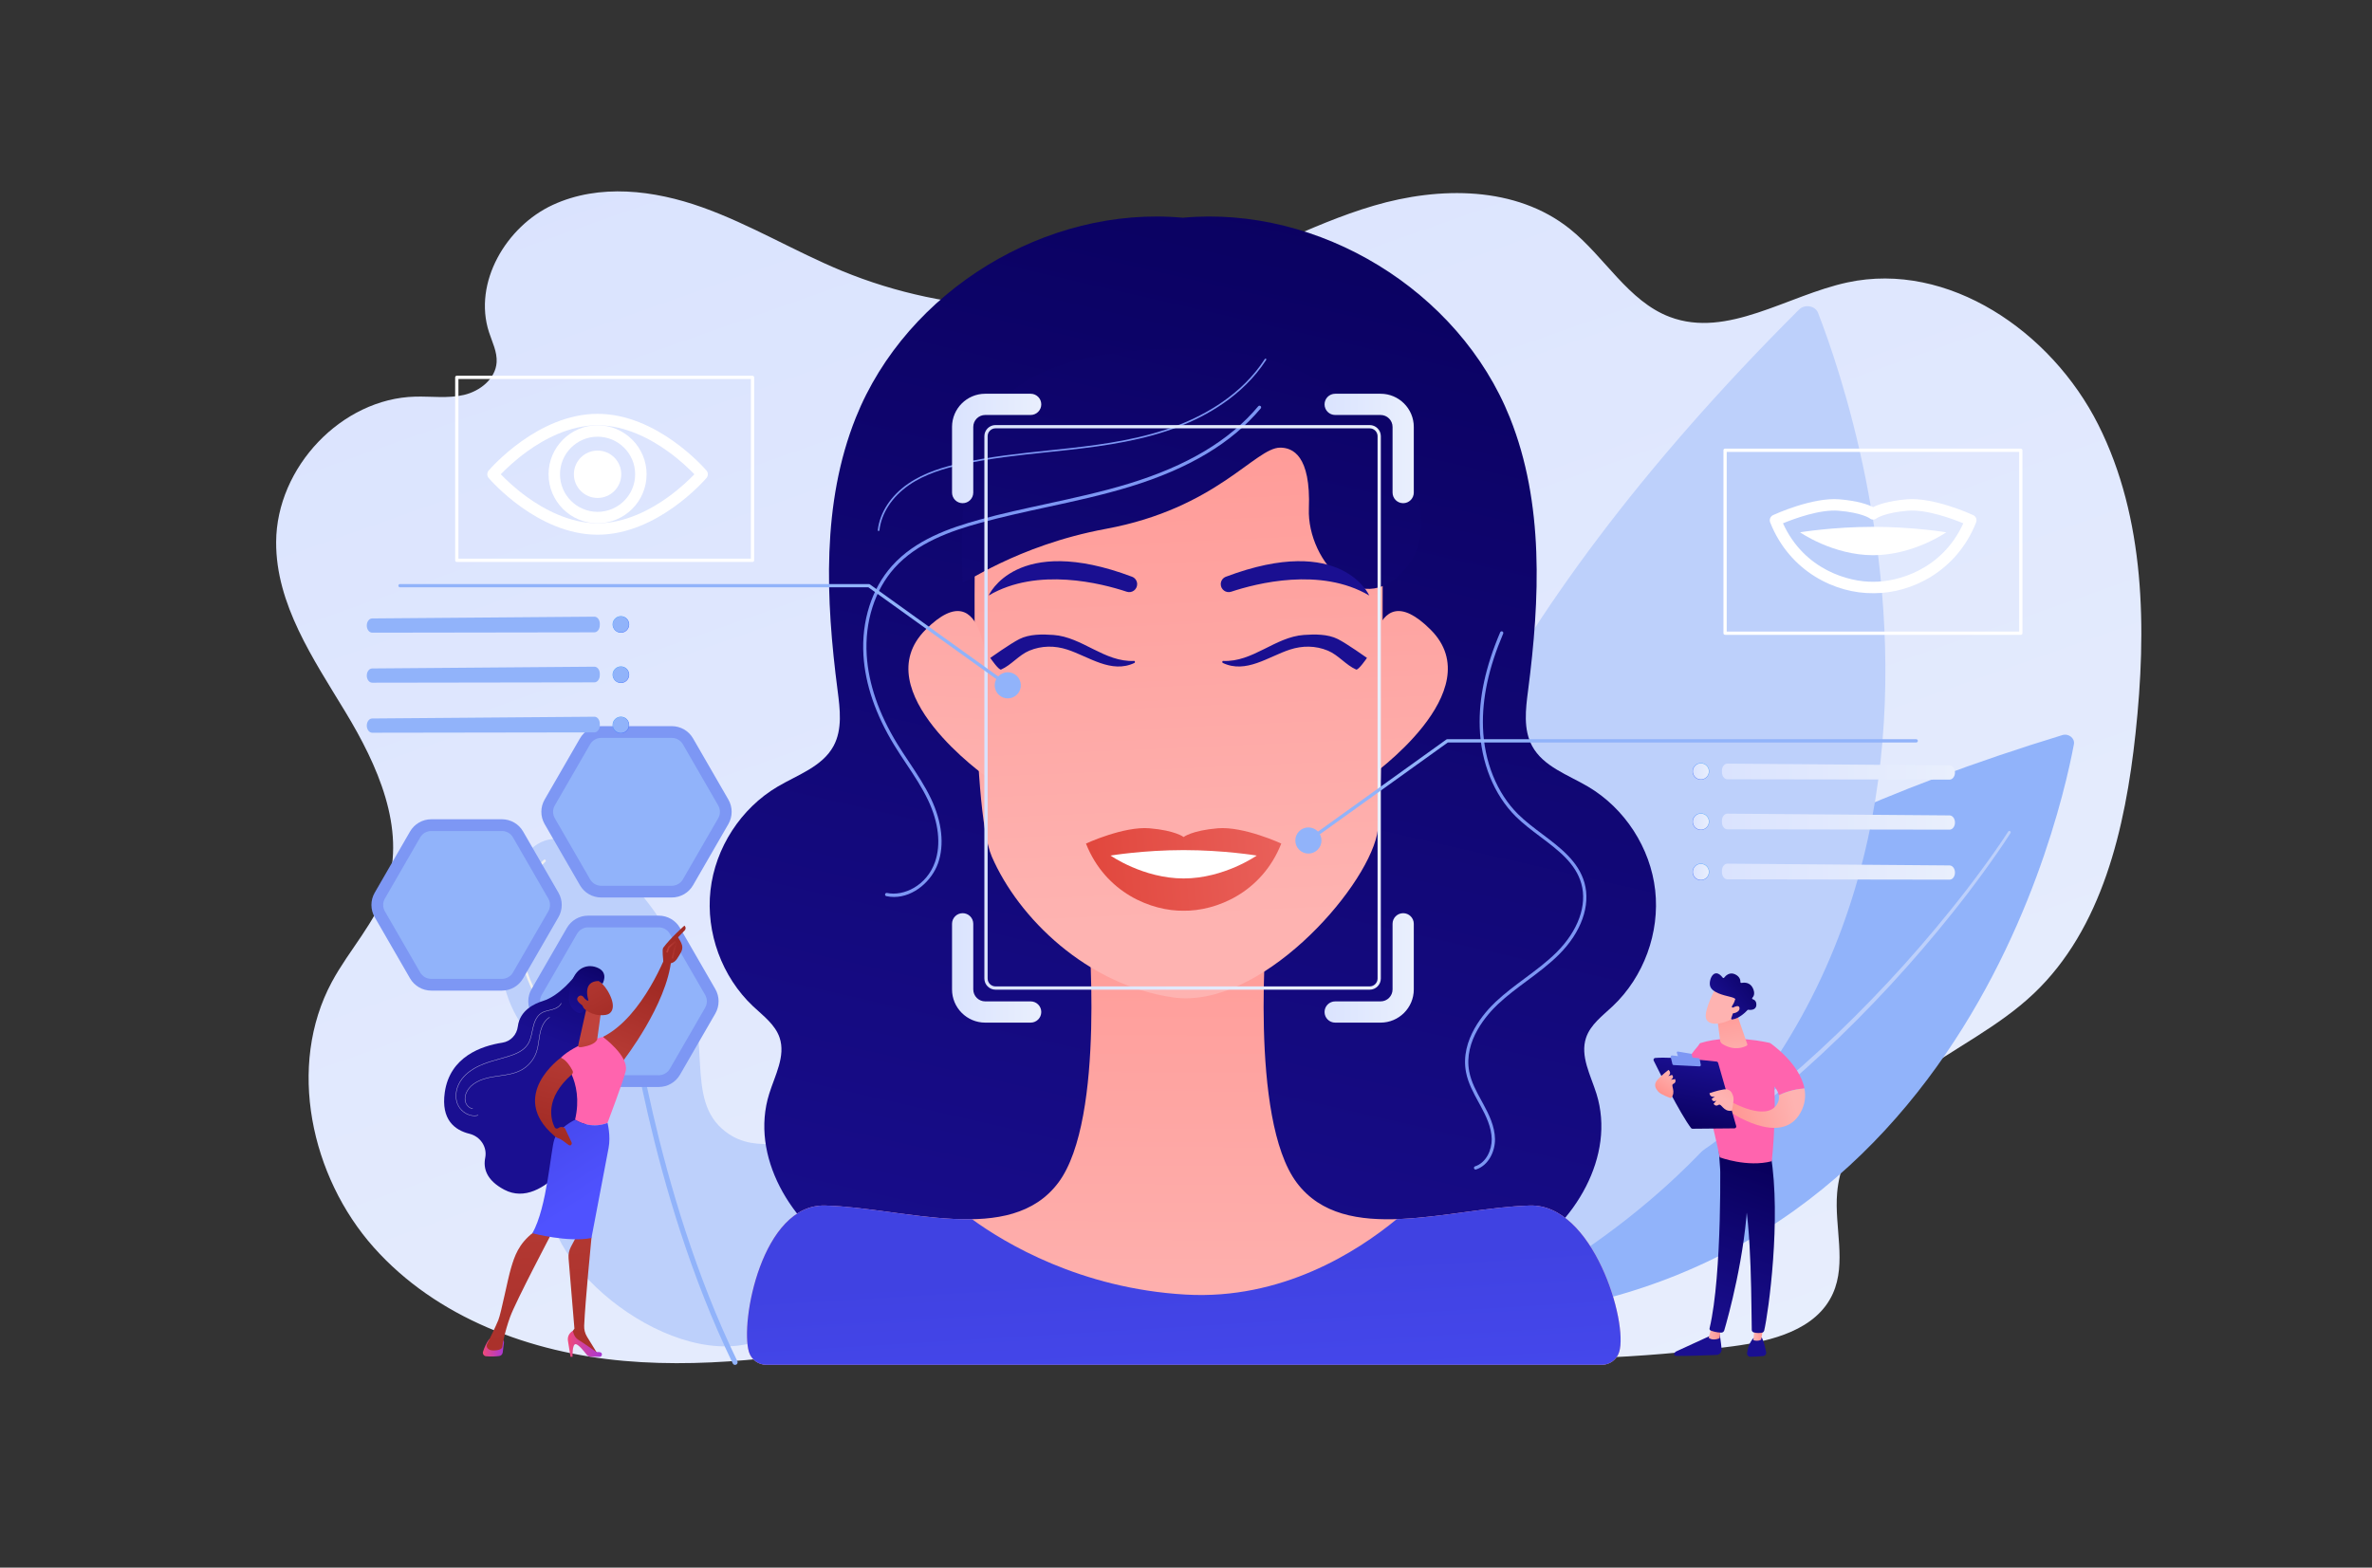 <svg width="475" height="314" viewBox="0 0 475 314" fill="none" xmlns="http://www.w3.org/2000/svg">
<rect x="0" y="0" width="475" height="314" fill="#333333" stroke="none"/>
<path d="M420.191 85.076C410.773 66.337 390.092 52.244 369.965 56.568C357.912 59.157 345.935 67.842 334.379 63.481C326.049 60.339 321.349 51.426 314.346 45.834C303.57 37.228 288.274 37.328 275.142 41.184C262.009 45.04 249.988 52.132 237.014 56.517C214.903 63.987 190.224 63.176 168.624 54.268C159.141 50.358 150.266 44.961 140.614 41.517C130.961 38.073 120.013 36.736 110.696 41.042C101.379 45.348 94.692 56.611 97.927 66.549C98.571 68.531 99.583 70.484 99.45 72.568C99.237 75.911 96.088 78.359 92.902 79.102C89.716 79.846 86.395 79.361 83.128 79.445C68.468 79.826 55.368 93.535 55.298 108.567C55.241 121.033 62.741 131.987 69.152 142.579C75.565 153.17 81.326 165.88 77.507 177.715C75.242 184.732 69.929 190.222 66.447 196.695C57.423 213.479 62.247 235.697 74.848 249.852C87.449 264.008 106.321 270.935 124.947 272.585C143.573 274.234 162.252 271.138 180.707 268.078C199.162 265.019 217.855 261.975 236.473 263.728L235.473 263.171C271.843 272.381 309.889 274.593 347.042 269.656C354.82 268.622 363.75 266.4 367.037 259.1C369.813 252.938 367.32 245.713 367.891 238.951C368.713 229.205 375.848 221.223 383.627 215.557C391.406 209.892 400.231 205.675 407.238 199.036C420.949 186.05 425.601 165.946 427.645 146.926C429.898 125.972 429.608 103.816 420.191 85.076Z" fill="url(#paint0_linear_434_814)"/>
<path d="M153.945 267.661C166.448 261.146 170.727 238.778 163.62 231.508C158.818 226.596 151.933 231.762 145.289 226.671C136.808 220.17 143.047 207.927 136.378 192.047C130.702 178.532 117.09 165.745 109.136 168.369C100.81 171.116 96.423 191.494 103.535 203.759C108.159 211.735 115.237 212.127 116.774 219.545C118.556 228.152 109.947 232.077 109.9 240.421C109.817 255.408 137.406 276.279 153.945 267.661Z" fill="#BDD0FB"/>
<path d="M147.2 273.389C147.274 273.389 147.35 273.373 147.423 273.338C147.676 273.215 147.782 272.911 147.658 272.658C131.084 238.504 126.225 198.885 126.177 198.487C126.144 198.209 125.89 198.008 125.611 198.042C125.333 198.075 125.133 198.329 125.166 198.608C125.214 199.005 130.095 238.796 146.743 273.101C146.829 273.284 147.01 273.389 147.2 273.389Z" fill="#91B3FA"/>
<path d="M113.195 208.749C113.248 208.749 113.301 208.733 113.345 208.698C113.451 208.616 113.47 208.462 113.388 208.357C108.156 201.641 102.358 191.552 104.445 181.625C105.688 175.712 109.188 172.628 109.222 172.598C109.324 172.51 109.334 172.357 109.247 172.255C109.16 172.153 109.005 172.143 108.904 172.23C108.756 172.359 105.246 175.453 103.969 181.524C102.795 187.104 103.41 196.343 113.004 208.655C113.052 208.716 113.123 208.749 113.195 208.749Z" fill="#F0F0F0"/>
<path d="M155.073 264.679C155.15 264.679 155.226 264.641 155.274 264.574C163.314 252.84 166.055 243.773 163.423 237.626C161.082 232.161 155.172 231.144 155.113 231.134C154.979 231.113 154.855 231.203 154.834 231.335C154.813 231.467 154.903 231.592 155.035 231.614C155.091 231.624 160.747 232.603 162.979 237.824C165.538 243.808 162.811 252.714 154.874 264.298C154.798 264.409 154.826 264.56 154.936 264.636C154.977 264.664 155.025 264.679 155.073 264.679Z" fill="#F0F0F0"/>
<path d="M100.506 164.098H86.362C84.609 164.098 82.986 165.035 82.109 166.555L75.037 178.803C74.16 180.323 74.16 182.195 75.037 183.714L82.109 195.962C82.986 197.482 84.609 198.418 86.362 198.418H100.506C102.26 198.418 103.883 197.482 104.76 195.962L111.832 183.714C112.709 182.194 112.709 180.321 111.832 178.803L104.76 166.555C103.883 165.033 102.262 164.098 100.506 164.098Z" fill="#7D97F4"/>
<path d="M86.362 196.068C85.451 196.068 84.6 195.576 84.145 194.787L77.073 182.537C76.617 181.747 76.617 180.766 77.073 179.977L84.145 167.728C84.602 166.939 85.451 166.448 86.362 166.448H100.506C101.418 166.448 102.269 166.939 102.724 167.728L109.796 179.978C110.252 180.768 110.252 181.749 109.796 182.538L102.724 194.787C102.267 195.576 101.418 196.068 100.506 196.068H86.362Z" fill="#91B3FA"/>
<path d="M131.917 183.402H117.773C116.019 183.402 114.397 184.338 113.52 185.858L106.448 198.106C105.571 199.626 105.571 201.499 106.448 203.017L113.52 215.265C114.397 216.785 116.019 217.722 117.773 217.722H131.917C133.671 217.722 135.293 216.785 136.17 215.265L143.242 203.017C144.119 201.497 144.119 199.625 143.242 198.106L136.17 185.858C135.293 184.337 133.671 183.402 131.917 183.402Z" fill="#7D97F4"/>
<path d="M117.773 215.371C116.861 215.371 116.011 214.88 115.556 214.09L108.484 201.84C108.027 201.051 108.027 200.07 108.484 199.28L115.556 187.032C116.012 186.242 116.861 185.751 117.773 185.751H131.917C132.828 185.751 133.679 186.242 134.134 187.032L141.206 199.282C141.663 200.071 141.663 201.052 141.206 201.842L134.134 214.09C133.677 214.88 132.828 215.371 131.917 215.371H117.773Z" fill="#91B3FA"/>
<path d="M134.534 145.448H120.39C118.636 145.448 117.014 146.384 116.137 147.904L109.065 160.152C108.188 161.672 108.188 163.545 109.065 165.063L116.137 177.311C117.014 178.831 118.636 179.767 120.39 179.767H134.534C136.288 179.767 137.91 178.831 138.787 177.311L145.859 165.063C146.736 163.543 146.736 161.67 145.859 160.152L138.787 147.904C137.91 146.384 136.288 145.448 134.534 145.448Z" fill="#7D97F4"/>
<path d="M120.39 177.418C119.479 177.418 118.628 176.927 118.173 176.137L111.101 163.888C110.644 163.098 110.644 162.117 111.101 161.327L118.173 149.079C118.63 148.29 119.479 147.798 120.39 147.798H134.534C135.446 147.798 136.296 148.29 136.751 149.079L143.823 161.329C144.28 162.119 144.28 163.1 143.823 163.889L136.751 176.137C136.295 176.927 135.446 177.418 134.534 177.418H120.39Z" fill="#91B3FA"/>
<path d="M415.309 149.059C411.91 167.194 387.354 271.807 274.217 264.118C274.217 264.118 270.698 190.675 413 147.237C414.244 146.857 415.53 147.874 415.309 149.059Z" fill="#91B3FA"/>
<path d="M402.61 166.862C400.864 169.591 399.004 172.225 397.104 174.836C396.158 176.145 395.18 177.428 394.211 178.718C393.218 179.991 392.247 181.28 391.232 182.535C387.213 187.586 383.009 192.491 378.629 197.234C369.861 206.708 360.432 215.597 350.252 223.557C347.733 225.582 345.107 227.466 342.511 229.386C339.847 231.214 337.219 233.097 334.474 234.807C331.781 236.597 328.972 238.199 326.199 239.859C324.788 240.647 323.362 241.412 321.944 242.188C321.232 242.569 320.532 242.976 319.808 243.337L317.635 244.416L315.462 245.494C314.737 245.853 314.018 246.221 313.273 246.537L308.841 248.512C308.47 248.674 308.104 248.847 307.729 249L306.6 249.445L304.342 250.335C302.835 250.925 301.34 251.547 299.799 252.041L295.204 253.612C293.661 254.099 292.097 254.522 290.546 254.981L288.213 255.655C287.428 255.856 286.639 256.031 285.851 256.22L281.123 257.335C280.772 257.417 280.419 257.2 280.337 256.848C280.254 256.497 280.472 256.145 280.823 256.062H280.826L280.859 256.054L285.549 254.972C286.33 254.789 287.115 254.62 287.892 254.425L290.206 253.767C291.747 253.321 293.299 252.909 294.832 252.434L299.395 250.897C300.926 250.414 302.413 249.804 303.91 249.227L306.155 248.355L307.278 247.92C307.65 247.769 308.015 247.6 308.382 247.441L312.794 245.502C313.535 245.192 314.251 244.828 314.973 244.475L317.137 243.415L319.302 242.355C320.022 242.001 320.72 241.6 321.43 241.224C322.843 240.459 324.262 239.706 325.67 238.929C328.434 237.291 331.237 235.712 333.924 233.944C336.662 232.258 339.286 230.397 341.947 228.592C344.542 226.691 347.165 224.83 349.682 222.825C359.858 214.947 369.299 206.134 378.087 196.731C382.477 192.023 386.694 187.152 390.727 182.132C391.746 180.886 392.72 179.605 393.718 178.341C394.69 177.058 395.673 175.784 396.622 174.483C398.528 171.892 400.402 169.266 402.143 166.571L402.146 166.566C402.229 166.437 402.4 166.401 402.529 166.483C402.654 166.562 402.692 166.734 402.61 166.862Z" fill="#BDD0FB"/>
<path d="M364.061 62.647C372.478 84.247 415.532 211.675 284.71 268.142C284.71 268.142 231.429 190.57 360.271 61.994C361.399 60.868 363.511 61.236 364.061 62.647Z" fill="#BDD0FB"/>
<path d="M358.48 96.41C357.408 103.642 356.081 110.821 354.634 117.978C353.181 125.135 351.584 132.263 349.837 139.353C346.338 153.533 342.277 167.581 337.456 181.378C332.625 195.164 327.053 208.721 320.289 221.699C316.9 228.181 313.22 234.521 309.117 240.591C305.039 246.674 300.506 252.467 295.489 257.826C295.242 258.09 294.828 258.103 294.564 257.857C294.301 257.61 294.288 257.196 294.533 256.932L294.535 256.931L294.538 256.928C299.518 251.651 304.037 245.932 308.11 239.912C312.208 233.905 315.894 227.616 319.295 221.182C326.082 208.296 331.697 194.804 336.574 181.071C341.442 167.329 345.559 153.32 349.113 139.176C350.888 132.103 352.515 124.993 353.996 117.85C355.471 110.709 356.829 103.536 357.927 96.334V96.329C357.95 96.177 358.092 96.073 358.244 96.097C358.397 96.118 358.503 96.258 358.48 96.41Z" fill="#BDD0FB"/>
<path d="M322.953 201.535C329.164 195.67 332.409 186.811 331.457 178.321C330.506 169.832 325.378 161.912 318.022 157.568C313.987 155.185 309.05 153.551 306.818 149.428C305.016 146.102 305.514 142.056 306.002 138.304C308.38 119.996 309.218 100.796 302.358 83.655C292.166 58.19 264.171 41.098 236.867 43.612C209.564 41.1 181.567 58.19 171.376 83.655C164.517 100.796 165.353 119.996 167.733 138.304C168.221 142.056 168.719 146.102 166.917 149.428C164.685 153.549 159.748 155.185 155.711 157.568C148.355 161.912 143.229 169.833 142.277 178.321C141.326 186.811 144.57 195.67 150.782 201.535C152.81 203.449 155.229 205.205 156.118 207.847C157.359 211.532 155.193 215.376 154.034 219.087C150.141 231.559 158.37 245.232 169.608 251.895C180.141 258.139 192.667 259.687 204.912 260.813C210.244 262.435 215.681 263.978 221.245 263.883C227.143 263.78 233.313 261.53 236.703 256.703C236.76 256.621 236.811 256.535 236.867 256.453C236.923 256.535 236.975 256.621 237.032 256.703C240.422 261.53 246.593 263.782 252.49 263.883C258.054 263.978 263.489 262.435 268.823 260.813C281.068 259.687 293.593 258.139 304.127 251.895C315.367 245.232 323.594 231.559 319.7 219.087C318.542 215.376 316.377 211.532 317.617 207.847C318.505 205.206 320.927 203.449 322.953 201.535Z" fill="url(#paint1_linear_434_814)"/>
<path d="M306.353 241.465C290.336 241.923 269.286 249.702 259.676 236.888C250.065 224.075 253.726 184.72 253.726 184.72C253.726 184.72 241.927 183.491 235.804 183.736C229.682 183.492 217.882 184.72 217.882 184.72C217.882 184.72 221.543 224.075 211.932 236.888C202.322 249.702 181.272 241.923 165.256 241.465C152.582 241.102 148.143 264.842 149.982 270.806C150.454 272.337 151.871 273.376 153.474 273.376H320.749C322.351 273.376 323.769 272.337 324.24 270.806C326.083 264.842 319.026 241.102 306.353 241.465Z" fill="url(#paint2_linear_434_814)"/>
<path d="M306.353 241.465C298.057 241.702 288.412 243.903 279.705 244.19C271.746 250.757 256.643 260.398 237.474 259.308C216.355 258.108 201.222 248.987 194.656 244.211C185.272 244.394 174.439 241.729 165.259 241.466C152.585 241.104 148.146 264.844 149.986 270.808C150.457 272.339 151.875 273.378 153.477 273.378H320.752C322.354 273.378 323.772 272.339 324.244 270.808C326.083 264.842 319.026 241.102 306.353 241.465Z" fill="url(#paint3_linear_434_814)"/>
<path d="M196.907 93.721C195.959 95.292 195.443 97.087 195.403 98.92C195.136 111.187 194.312 161.652 198.611 171.571C203.946 183.88 217.658 197.315 234.916 199.781C252.174 202.247 273.284 178.545 275.752 167.159C277.054 161.147 276.909 112.377 276.847 99.395C276.837 97.184 276.13 95.038 274.831 93.249C269.974 86.563 256.46 71.081 236.398 72.713C222.752 73.82 208.382 74.709 196.907 93.721Z" fill="url(#paint4_linear_434_814)"/>
<path d="M274.154 135.981C274.154 135.981 274.154 113.793 286.482 126.119C298.809 138.446 274.154 155.704 274.154 155.704V135.981Z" fill="url(#paint5_linear_434_814)"/>
<path d="M197.689 135.981C197.689 135.981 197.689 113.793 185.362 126.119C173.035 138.446 197.689 155.704 197.689 155.704V135.981Z" fill="url(#paint6_linear_434_814)"/>
<path d="M192.766 116.592C192.795 117.355 203.322 109.288 221.487 105.925C243.643 101.822 251.371 89.661 256.362 89.661C258.824 89.661 262.516 91.187 262.106 101.873C261.695 112.558 273.184 125.151 282.211 112.939C291.238 100.727 274.415 69.053 235.847 69.816C197.279 70.579 191.534 85.299 192.766 116.592Z" fill="url(#paint7_linear_434_814)"/>
<path d="M200.474 134.107C202.5 133.229 204.031 131.199 206.127 130.327C208.613 129.292 211.237 129.3 213.725 130.11C218.04 131.514 222.544 134.996 227.176 132.785C227.339 132.708 227.3 132.375 227.118 132.383C221.156 132.663 216.723 127.587 210.935 127.179C208.749 127.024 206.16 126.986 204.135 128.006C202.335 128.913 198.303 131.778 198.303 131.778C198.303 131.778 200.027 134.302 200.474 134.107Z" fill="url(#paint8_linear_434_814)"/>
<path d="M271.57 134.107C269.544 133.229 268.013 131.199 265.917 130.327C263.431 129.292 260.807 129.3 258.319 130.11C254.004 131.514 249.5 134.996 244.868 132.785C244.705 132.708 244.744 132.375 244.925 132.383C250.888 132.663 255.321 127.587 261.109 127.179C263.295 127.024 265.884 126.986 267.909 128.006C269.709 128.913 273.741 131.778 273.741 131.778C273.741 131.778 272.018 134.302 271.57 134.107Z" fill="url(#paint9_linear_434_814)"/>
<path d="M244.46 117.009C244.46 118.092 245.52 118.864 246.547 118.522C251.532 116.866 264.442 113.519 274.196 119.282C274.196 119.282 268.744 106.744 245.481 115.522C244.864 115.755 244.46 116.35 244.46 117.009Z" fill="url(#paint10_linear_434_814)"/>
<path d="M227.72 117.009C227.72 118.092 226.66 118.864 225.633 118.522C220.648 116.866 207.738 113.519 197.984 119.282C197.984 119.282 203.436 106.744 226.699 115.522C227.314 115.755 227.72 116.35 227.72 117.009Z" fill="url(#paint11_linear_434_814)"/>
<path d="M256.58 168.964C256.58 168.964 249.041 165.468 243.857 165.905C238.674 166.342 237.024 167.652 237.024 167.652C237.024 167.652 235.376 166.342 230.191 165.905C225.008 165.468 217.468 168.964 217.468 168.964C221.401 178.911 230.662 182.512 237.024 182.418C243.385 182.512 252.647 178.913 256.58 168.964Z" fill="url(#paint12_linear_434_814)"/>
<path d="M251.664 171.368C251.664 171.368 245.11 175.955 237.026 175.955C228.942 175.955 222.387 171.368 222.387 171.368C222.387 171.368 228.942 170.275 237.026 170.275C245.11 170.275 251.664 171.368 251.664 171.368Z" fill="white"/>
<path d="M179.029 179.661C178.521 179.661 178.008 179.61 177.491 179.5C177.314 179.462 177.2 179.289 177.238 179.112C177.276 178.936 177.448 178.824 177.626 178.86C180.966 179.569 185.591 177.393 187.241 172.647C188.46 169.144 187.972 164.764 185.868 160.313C184.658 157.751 183.053 155.34 181.5 153.009C180.695 151.8 179.863 150.551 179.093 149.29C175.349 143.167 173.269 137.106 172.908 131.27C172.483 124.403 174.571 117.861 178.638 113.325C183.282 108.144 190.12 105.743 196.194 104.08C200.604 102.872 205.147 101.888 209.54 100.935C215.007 99.749 220.659 98.525 226.09 96.86C237.767 93.281 246.232 88.215 251.969 81.377C252.084 81.239 252.292 81.221 252.431 81.336C252.569 81.451 252.587 81.659 252.472 81.797C246.651 88.736 238.084 93.868 226.282 97.484C220.826 99.158 215.16 100.386 209.681 101.573C205.296 102.524 200.762 103.506 196.369 104.71C190.387 106.348 183.659 108.706 179.128 113.762C175.176 118.17 173.148 124.536 173.564 131.231C173.918 136.957 175.967 142.918 179.655 148.949C180.42 150.198 181.247 151.443 182.049 152.646C183.613 154.997 185.232 157.428 186.463 160.035C188.641 164.64 189.137 169.197 187.863 172.863C186.638 176.378 183.062 179.661 179.029 179.661Z" fill="#7D97F4"/>
<path d="M175.943 106.37C175.936 106.37 175.931 106.37 175.924 106.368C175.835 106.358 175.769 106.278 175.779 106.187C176.175 102.679 178.377 99.296 181.826 96.906C185.167 94.588 189.186 93.48 192.314 92.773C198.106 91.464 204.114 90.835 209.923 90.226C211.4 90.071 212.877 89.916 214.352 89.751C221.475 88.952 229.029 87.839 235.999 85.134C241.33 83.064 248.657 79.088 253.29 71.902C253.339 71.826 253.44 71.805 253.515 71.852C253.591 71.902 253.613 72.002 253.565 72.078C248.885 79.338 241.495 83.35 236.119 85.438C229.114 88.157 221.536 89.273 214.392 90.075C212.916 90.24 211.439 90.394 209.961 90.549C204.161 91.156 198.162 91.784 192.389 93.09C189.29 93.79 185.313 94.887 182.016 97.171C178.646 99.507 176.493 102.806 176.109 106.22C176.096 106.307 176.025 106.37 175.943 106.37Z" fill="#7D97F4"/>
<path d="M295.491 234.256C295.352 234.256 295.225 234.169 295.179 234.03C295.123 233.859 295.217 233.674 295.389 233.618C297.622 232.891 298.755 230.323 298.72 228.162C298.682 225.747 297.543 223.454 296.48 221.493L296.119 220.831C295.072 218.92 293.989 216.944 293.574 214.763C292.332 208.243 297.337 202.711 299.548 200.634C301.361 198.929 303.387 197.422 305.347 195.965C307.518 194.351 309.765 192.681 311.704 190.751C316.024 186.448 317.881 181.308 316.666 176.999C315.512 172.906 312.078 170.323 308.443 167.588C306.76 166.322 305.019 165.013 303.539 163.546C299.175 159.222 296.544 152.714 296.318 145.686C296.129 139.796 297.469 133.57 300.417 126.65C300.487 126.483 300.68 126.406 300.845 126.476C301.012 126.547 301.089 126.74 301.018 126.905C298.109 133.736 296.785 139.872 296.971 145.665C297.192 152.526 299.752 158.874 303.999 163.081C305.448 164.517 307.17 165.813 308.835 167.065C312.398 169.746 316.082 172.517 317.295 176.823C318.575 181.364 316.658 186.745 312.165 191.216C310.192 193.179 307.927 194.864 305.738 196.493C303.793 197.938 301.782 199.433 299.996 201.112C297.865 203.115 293.036 208.441 294.218 214.641C294.614 216.721 295.672 218.651 296.694 220.518L297.057 221.182C298.158 223.211 299.335 225.59 299.376 228.152C299.414 230.554 298.127 233.415 295.591 234.24C295.558 234.251 295.524 234.256 295.491 234.256Z" fill="#7D97F4"/>
<path d="M192.774 100.788C191.6 100.788 190.647 99.835 190.647 98.662V85.513C190.647 81.849 193.628 78.867 197.292 78.867H206.392C207.566 78.867 208.518 79.82 208.518 80.993C208.518 82.167 207.566 83.12 206.392 83.12H197.292C195.973 83.12 194.9 84.193 194.9 85.512V98.66C194.9 99.835 193.947 100.788 192.774 100.788Z" fill="url(#paint13_linear_434_814)"/>
<path d="M280.989 100.788C279.816 100.788 278.863 99.835 278.863 98.662V85.513C278.863 84.195 277.79 83.121 276.471 83.121H267.371C266.197 83.121 265.245 82.169 265.245 80.995C265.245 79.821 266.197 78.868 267.371 78.868H276.471C280.135 78.868 283.116 81.85 283.116 85.515V98.663C283.116 99.835 282.165 100.788 280.989 100.788Z" fill="url(#paint14_linear_434_814)"/>
<path d="M206.392 204.831H197.292C193.628 204.831 190.647 201.85 190.647 198.186V185.037C190.647 183.863 191.6 182.911 192.774 182.911C193.949 182.911 194.9 183.863 194.9 185.037V198.186C194.9 199.504 195.973 200.578 197.292 200.578H206.392C207.566 200.578 208.518 201.53 208.518 202.704C208.518 203.879 207.566 204.831 206.392 204.831Z" fill="url(#paint15_linear_434_814)"/>
<path d="M276.471 204.831H267.371C266.197 204.831 265.245 203.878 265.245 202.704C265.245 201.53 266.197 200.578 267.371 200.578H276.471C277.79 200.578 278.863 199.504 278.863 198.186V185.037C278.863 183.863 279.816 182.911 280.989 182.911C282.163 182.911 283.116 183.863 283.116 185.037V198.186C283.116 201.85 280.135 204.831 276.471 204.831Z" fill="url(#paint16_linear_434_814)"/>
<path d="M274.281 198.232H199.356C198.125 198.232 197.122 197.23 197.122 195.998V87.373C197.122 86.141 198.125 85.139 199.356 85.139H274.281C275.513 85.139 276.515 86.141 276.515 87.373V195.998C276.515 197.23 275.514 198.232 274.281 198.232ZM199.358 85.794C198.487 85.794 197.778 86.502 197.778 87.373V195.998C197.778 196.869 198.487 197.577 199.358 197.577H274.283C275.153 197.577 275.862 196.869 275.862 195.998V87.373C275.862 86.502 275.153 85.794 274.283 85.794H199.358Z" fill="url(#paint17_linear_434_814)"/>
<path d="M263.862 170.203C264.884 169.18 264.884 167.523 263.862 166.501C262.84 165.478 261.182 165.478 260.16 166.501C259.138 167.523 259.138 169.18 260.16 170.203C261.182 171.225 262.84 171.225 263.862 170.203Z" fill="#91B3FA"/>
<path d="M262.014 168.678C261.911 168.678 261.811 168.63 261.748 168.541C261.643 168.394 261.676 168.19 261.824 168.084L289.634 148.126C289.69 148.087 289.756 148.065 289.825 148.065H383.726C383.908 148.065 384.053 148.212 384.053 148.392C384.053 148.573 383.906 148.718 383.726 148.718H289.931L262.206 168.615C262.145 168.658 262.079 168.678 262.014 168.678Z" fill="#91B3FA"/>
<path d="M202.406 139.817C203.814 139.487 204.687 138.078 204.357 136.671C204.027 135.263 202.619 134.389 201.211 134.719C199.804 135.049 198.93 136.458 199.26 137.865C199.59 139.273 200.998 140.147 202.406 139.817Z" fill="#91B3FA"/>
<path d="M201.811 137.596C201.745 137.596 201.679 137.576 201.62 137.535L173.896 117.637H80.1C79.919 117.637 79.774 117.491 79.774 117.311C79.774 117.13 79.92 116.985 80.1 116.985H174.001C174.069 116.985 174.136 117.006 174.192 117.046L202.002 137.004C202.149 137.109 202.182 137.314 202.078 137.46C202.014 137.548 201.913 137.596 201.811 137.596Z" fill="#91B3FA"/>
<path d="M404.673 127.158H345.453C345.272 127.158 345.127 127.011 345.127 126.831V90.185C345.127 90.004 345.273 89.859 345.453 89.859H404.673C404.855 89.859 405 90.006 405 90.185V126.829C405 127.011 404.853 127.158 404.673 127.158ZM345.78 126.503H404.345V90.513H345.78V126.503Z" fill="white"/>
<path d="M375.363 118.815C375.276 118.815 375.19 118.815 375.104 118.813C367.66 118.91 358.413 114.575 354.483 104.636C354.261 104.072 354.516 103.431 355.067 103.175C355.387 103.027 362.943 99.558 368.367 100.014C372.086 100.327 374.132 101.087 375.102 101.576C376.075 101.087 378.119 100.327 381.838 100.014C387.26 99.558 394.82 103.027 395.138 103.175C395.689 103.431 395.944 104.07 395.722 104.636C391.84 114.459 382.753 118.815 375.363 118.815ZM375.104 116.523C375.109 116.523 375.116 116.523 375.121 116.523C379.909 116.587 388.915 114.174 393.16 104.817C390.984 103.92 385.77 101.982 382.033 102.298C377.392 102.689 375.813 103.805 375.798 103.817C375.366 104.159 374.809 104.163 374.392 103.802C374.39 103.802 372.809 102.689 368.176 102.298C364.435 101.982 359.223 103.92 357.048 104.817C361.293 114.174 370.289 116.594 375.088 116.523C375.093 116.523 375.098 116.523 375.104 116.523Z" fill="white"/>
<path d="M389.743 106.619C389.743 106.619 383.188 111.207 375.104 111.207C367.02 111.207 360.466 106.619 360.466 106.619C360.466 106.619 367.02 105.526 375.104 105.526C383.188 105.526 389.743 106.619 389.743 106.619Z" fill="white"/>
<path d="M342.264 154.517C342.258 155.434 341.509 156.174 340.593 156.167C339.676 156.161 338.936 155.412 338.943 154.496C338.949 153.579 339.698 152.839 340.614 152.846C341.532 152.851 342.271 153.599 342.264 154.517Z" fill="url(#paint18_linear_434_814)"/>
<path d="M342.209 154.517C342.202 155.404 341.478 156.118 340.593 156.113C339.706 156.106 338.992 155.384 338.997 154.497C339.004 153.61 339.728 152.896 340.613 152.901C341.501 152.906 342.215 153.63 342.209 154.517Z" fill="url(#paint19_linear_434_814)"/>
<path d="M342.265 164.586C342.258 165.503 341.51 166.243 340.593 166.236C339.677 166.23 338.937 165.481 338.943 164.565C338.95 163.648 339.698 162.908 340.615 162.915C341.533 162.92 342.271 163.668 342.265 164.586Z" fill="url(#paint20_linear_434_814)"/>
<path d="M342.209 164.586C342.202 165.473 341.478 166.187 340.593 166.182C339.706 166.175 338.992 165.453 338.997 164.566C339.004 163.679 339.728 162.965 340.613 162.97C341.501 162.975 342.215 163.699 342.209 164.586Z" fill="url(#paint21_linear_434_814)"/>
<path d="M340.603 176.305C341.521 176.305 342.265 175.561 342.265 174.644C342.265 173.726 341.521 172.982 340.603 172.982C339.686 172.982 338.942 173.726 338.942 174.644C338.942 175.561 339.686 176.305 340.603 176.305Z" fill="url(#paint22_linear_434_814)"/>
<path d="M342.209 174.653C342.202 175.54 341.478 176.254 340.593 176.249C339.706 176.242 338.992 175.52 338.997 174.633C339.004 173.746 339.728 173.033 340.613 173.038C341.501 173.044 342.215 173.768 342.209 174.653Z" fill="url(#paint23_linear_434_814)"/>
<path d="M344.82 154.43L344.828 154.713C344.849 155.48 345.327 156.087 345.911 156.09L390.397 156.157C391.001 156.161 391.492 155.519 391.49 154.728C391.489 153.952 391.015 153.32 390.424 153.304L345.929 152.954C345.304 152.936 344.798 153.612 344.82 154.43Z" fill="url(#paint24_linear_434_814)"/>
<path d="M344.82 164.451L344.828 164.735C344.849 165.501 345.327 166.108 345.911 166.111L390.397 166.179C391.001 166.182 391.492 165.541 391.49 164.75C391.489 163.973 391.015 163.342 390.424 163.325L345.929 162.974C345.304 162.956 344.798 163.632 344.82 164.451Z" fill="url(#paint25_linear_434_814)"/>
<path d="M344.82 174.471L344.828 174.754C344.849 175.521 345.327 176.127 345.911 176.131L390.397 176.198C391.001 176.201 391.492 175.56 391.49 174.769C391.489 173.992 391.015 173.361 390.424 173.345L345.929 172.993C345.304 172.977 344.798 173.651 344.82 174.471Z" fill="url(#paint26_linear_434_814)"/>
<path d="M122.674 125.084C122.68 126 123.429 126.74 124.345 126.734C125.262 126.727 126.002 125.979 125.995 125.062C125.989 124.146 125.24 123.406 124.324 123.412C123.406 123.417 122.667 124.166 122.674 125.084Z" fill="url(#paint27_linear_434_814)"/>
<path d="M122.728 125.083C122.734 125.97 123.458 126.684 124.343 126.679C125.23 126.672 125.944 125.95 125.939 125.064C125.932 124.177 125.209 123.463 124.323 123.468C123.436 123.473 122.723 124.196 122.728 125.083Z" fill="#91B3FA"/>
<path d="M122.674 135.153C122.68 136.069 123.429 136.809 124.345 136.803C125.262 136.796 126.002 136.048 125.995 135.131C125.989 134.215 125.24 133.474 124.324 133.481C123.406 133.486 122.667 134.234 122.674 135.153Z" fill="url(#paint28_linear_434_814)"/>
<path d="M122.728 135.15C122.734 136.037 123.458 136.751 124.343 136.746C125.23 136.74 125.944 136.018 125.939 135.131C125.932 134.244 125.209 133.53 124.323 133.535C123.436 133.542 122.723 134.265 122.728 135.15Z" fill="#91B3FA"/>
<path d="M122.674 145.222C122.68 146.138 123.429 146.878 124.345 146.872C125.262 146.865 126.002 146.117 125.995 145.2C125.989 144.284 125.24 143.543 124.324 143.55C123.406 143.555 122.667 144.303 122.674 145.222Z" fill="url(#paint29_linear_434_814)"/>
<path d="M122.728 145.22C122.734 146.106 123.458 146.82 124.343 146.815C125.23 146.809 125.944 146.087 125.939 145.2C125.932 144.313 125.209 143.599 124.323 143.604C123.436 143.609 122.723 144.333 122.728 145.22Z" fill="#91B3FA"/>
<path d="M120.118 124.996L120.11 125.279C120.089 126.046 119.611 126.652 119.027 126.656L74.541 126.723C73.938 126.727 73.447 126.085 73.448 125.294C73.45 124.518 73.923 123.886 74.515 123.87L119.009 123.52C119.634 123.502 120.14 124.178 120.118 124.996Z" fill="#91B3FA"/>
<path d="M120.118 135.016L120.11 135.299C120.089 136.066 119.611 136.673 119.027 136.676L74.541 136.744C73.938 136.747 73.447 136.106 73.448 135.314C73.45 134.538 73.923 133.906 74.515 133.89L119.009 133.539C119.634 133.522 120.14 134.198 120.118 135.016Z" fill="#91B3FA"/>
<path d="M120.118 145.037L120.11 145.321C120.089 146.087 119.611 146.694 119.027 146.697L74.541 146.765C73.938 146.768 73.447 146.127 73.448 145.335C73.45 144.559 73.923 143.928 74.515 143.911L119.009 143.56C119.634 143.542 120.14 144.218 120.118 145.037Z" fill="#91B3FA"/>
<path d="M150.695 112.555H91.475C91.293 112.555 91.148 112.408 91.148 112.229V75.583C91.148 75.401 91.295 75.256 91.475 75.256H150.695C150.876 75.256 151.021 75.403 151.021 75.583V112.227C151.021 112.408 150.874 112.555 150.695 112.555ZM91.801 111.901H150.367V75.911H91.801V111.901Z" fill="white"/>
<path d="M119.667 107.102C107.712 107.102 98.253 96.204 97.857 95.741C97.491 95.312 97.491 94.681 97.857 94.252C98.254 93.789 107.712 82.891 119.667 82.891C131.621 82.891 141.08 93.789 141.476 94.252C141.842 94.681 141.842 95.312 141.476 95.741C141.079 96.204 131.621 107.102 119.667 107.102ZM100.284 94.997C101.227 95.978 103.09 97.79 105.575 99.582C108.886 101.967 114.017 104.812 119.667 104.812C125.316 104.812 130.448 101.967 133.758 99.582C136.244 97.79 138.107 95.978 139.05 94.997C138.107 94.016 136.244 92.205 133.758 90.413C130.448 88.027 125.316 85.182 119.667 85.182C114.017 85.182 108.886 88.026 105.575 90.413C103.091 92.203 101.227 94.015 100.284 94.997Z" fill="white"/>
<path d="M119.667 104.812C114.255 104.812 109.852 100.409 109.852 94.997C109.852 89.585 114.255 85.182 119.667 85.182C125.079 85.182 129.482 89.585 129.482 94.997C129.482 100.409 125.079 104.812 119.667 104.812ZM119.667 87.472C115.517 87.472 112.141 90.848 112.141 94.997C112.141 99.146 115.517 102.523 119.667 102.523C123.816 102.523 127.192 99.146 127.192 94.997C127.192 90.846 123.816 87.472 119.667 87.472Z" fill="white"/>
<path d="M119.667 99.74C122.287 99.74 124.411 97.616 124.411 94.996C124.411 92.375 122.287 90.251 119.667 90.251C117.046 90.251 114.922 92.375 114.922 94.996C114.922 97.616 117.046 99.74 119.667 99.74Z" fill="white"/>
<path d="M115.109 195.507C115.109 195.507 112.165 199.434 108.693 200.507C107.041 201.018 104.102 202.361 103.701 205.591C103.495 207.259 102.26 208.594 100.599 208.848C96.461 209.483 90.086 211.631 89.066 218.813C88.288 224.296 91.082 226.375 94.016 227.095C96.171 227.625 97.602 229.72 97.167 231.894C96.748 233.981 97.373 236.393 100.986 238.298C109.085 242.571 117.174 228.173 117.174 228.173L118.831 203.032L115.109 195.507Z" fill="url(#paint30_linear_434_814)"/>
<path d="M133.644 190.603C133.644 190.603 128.869 203.624 120.73 207.693C120.73 207.693 123.438 212.112 124.853 212.381C124.853 212.381 133.547 201.254 134.434 192.138L133.644 190.603Z" fill="url(#paint31_linear_434_814)"/>
<path d="M100.914 268.926L100.673 270.9C100.627 271.275 100.332 271.571 99.958 271.614C99.325 271.687 98.309 271.761 97.315 271.655C96.878 271.609 96.596 271.168 96.728 270.749C96.971 269.987 97.414 268.842 98.054 268.169H100.244C100.648 268.169 100.963 268.523 100.914 268.926Z" fill="url(#paint32_linear_434_814)"/>
<path d="M118.071 245.794L118.44 247.968C118.44 247.968 117.202 260.51 116.982 265.526C116.947 266.313 117.151 267.091 117.563 267.76L119.716 271.256L114.245 268.027L114.136 267.359L115.031 266.128L113.858 252.078C113.788 251.252 113.958 250.425 114.349 249.694L115.481 247.568L118.071 245.794Z" fill="url(#paint33_linear_434_814)"/>
<path d="M120.077 271.763H118.331C118.005 271.763 117.697 271.613 117.497 271.354C116.953 270.647 115.826 269.267 115.287 269.231C114.561 269.183 114.654 271.763 114.654 271.763H114.247L113.731 268.556C113.6 267.749 114.003 266.951 114.726 266.572C114.726 266.572 114.893 267.798 115.793 268.342C116.693 268.884 119.454 270.83 119.454 270.83C119.454 270.83 119.792 270.782 120.163 270.848C120.714 270.947 120.636 271.763 120.077 271.763Z" fill="url(#paint34_linear_434_814)"/>
<path d="M110.577 246.826C110.577 246.826 103.324 260.584 102.172 263.727C101.019 266.869 100.615 269.488 100.599 269.737C100.574 270.124 100.093 270.497 98.763 270.497C98.077 270.497 97.74 270.222 97.576 269.956C97.435 269.729 97.427 269.445 97.546 269.206C97.966 268.357 99.297 265.644 99.79 264.412C100.378 262.943 101.644 256.284 102.34 253.967C103.034 251.651 103.82 249.141 106.843 246.826C106.845 246.826 108.92 244.794 110.577 246.826Z" fill="url(#paint35_linear_434_814)"/>
<path d="M115.158 224.281C117.029 216.354 112.29 211.868 112.29 211.868C115.28 208.998 120.73 207.691 120.73 207.691C120.73 207.691 125.929 211.492 125.313 214.468C124.952 216.212 121.658 224.914 121.658 224.914C121.658 224.914 118.612 226.357 115.158 224.281Z" fill="#FF64AE"/>
<path d="M111.011 228.208C111.772 225.914 115.158 224.283 115.158 224.283C118.612 226.357 121.657 224.916 121.657 224.916C121.657 224.916 122.339 227.527 121.868 229.952C121.396 232.379 118.439 247.969 118.439 247.969C113.779 248.913 106.613 247.019 106.613 247.019C109.581 241.749 110.249 230.501 111.011 228.208Z" fill="url(#paint36_linear_434_814)"/>
<path d="M117.331 202.454L115.809 209.286C115.664 209.888 116.212 209.789 116.822 209.675C117.817 209.488 119.103 209.1 119.532 208.325C119.576 208.246 119.598 208.157 119.609 208.068L120.262 203.331C120.313 202.955 120.11 202.59 119.764 202.435L118.503 201.877C118.017 201.659 117.455 201.938 117.331 202.454Z" fill="url(#paint37_linear_434_814)"/>
<path d="M112.29 211.87C112.29 211.87 101.672 219.466 110.932 227.448C110.932 227.448 111.284 227.847 111.98 228.055C112.331 228.16 113.368 228.945 113.894 229.354C114.064 229.486 114.308 229.441 114.421 229.26C114.51 229.118 114.52 228.94 114.449 228.788L113.136 226.009C112.771 225.668 112.212 225.645 111.818 225.951C111.568 226.147 111.2 226.065 111.06 225.78C110.345 224.323 108.993 220.035 114.525 215.19C114.733 215.009 114.786 214.707 114.659 214.461C114.268 213.713 113.378 212.231 112.29 211.87Z" fill="url(#paint38_linear_434_814)"/>
<path d="M119.115 195.947C119.115 195.947 120.917 196.707 122.141 199.312C123.366 201.914 122.451 203.116 121.302 203.283C120.153 203.448 118.436 203.423 116.617 201.741C114.801 200.058 116.774 195.045 119.115 195.947Z" fill="url(#paint39_linear_434_814)"/>
<path d="M117.84 200.35C117.84 200.35 116.48 196.542 119.858 196.496L120.653 197.052C120.653 197.052 121.892 194.94 119.858 193.931C117.824 192.924 115.445 193.756 114.58 196.496C113.714 199.236 113.566 201.071 115.007 202.381C116.446 203.692 117.039 202.206 117.039 202.206C117.039 202.206 116.254 200.98 116.574 200.324C116.894 199.668 117.629 200.459 117.629 200.459L117.84 200.35Z" fill="url(#paint40_linear_434_814)"/>
<path d="M117.461 200.774C117.461 200.774 116.774 198.812 115.857 199.594C114.94 200.375 116.602 201.405 117.253 201.74L117.461 200.774Z" fill="url(#paint41_linear_434_814)"/>
<path d="M134.103 192.972C134.175 193.204 133.331 193.557 132.835 192.609C132.817 192.156 132.541 190.209 132.813 189.84C134.259 187.87 137.06 185.4 137.06 185.4C137.533 185.867 137.144 186.327 137.144 186.327L135.784 187.743C136.068 188.257 136.415 188.691 136.577 189.312C136.701 189.782 136.625 190.286 136.387 190.713C136.148 191.143 135.824 191.702 135.515 192.139C134.933 192.967 134.103 192.972 134.103 192.972Z" fill="url(#paint42_linear_434_814)"/>
<path d="M134.828 192.01L134.506 191.953C134.544 191.737 134.892 189.834 135.176 189.373C135.278 189.206 135.319 189.07 135.294 188.979C135.283 188.938 135.253 188.898 135.207 188.862L134.091 189.808L133.717 190.814L133.41 190.7L133.814 189.614L135.169 188.465L135.266 188.514C135.453 188.61 135.566 188.733 135.609 188.89C135.662 189.076 135.611 189.289 135.454 189.543C135.24 189.891 134.928 191.442 134.828 192.01Z" fill="url(#paint43_linear_434_814)"/>
<path opacity="0.71" d="M94.992 223.525C93.555 223.525 92.079 222.509 91.534 221.027C90.96 219.468 91.333 217.557 92.506 216.041C93.449 214.822 94.897 213.827 96.807 213.082C97.864 212.669 98.975 212.356 100.05 212.055C100.638 211.89 101.247 211.718 101.839 211.534C103.238 211.095 104.783 210.474 105.635 209.185C106.158 208.392 106.357 207.431 106.548 206.501C106.591 206.291 106.636 206.082 106.682 205.876C106.898 204.918 107.31 203.567 108.391 202.884C108.881 202.574 109.456 202.439 110.012 202.309C110.191 202.266 110.378 202.223 110.557 202.174C111.484 201.921 112.084 201.506 112.343 200.942C112.353 200.921 112.377 200.912 112.397 200.922C112.418 200.932 112.427 200.955 112.417 200.977C112.148 201.564 111.53 201.994 110.579 202.253C110.397 202.302 110.211 202.347 110.031 202.388C109.483 202.518 108.914 202.652 108.436 202.953C107.381 203.619 106.975 204.951 106.763 205.894C106.716 206.1 106.674 206.31 106.629 206.519C106.436 207.457 106.235 208.425 105.703 209.231C104.837 210.543 103.276 211.171 101.863 211.613C101.27 211.799 100.661 211.971 100.071 212.135C98.998 212.437 97.89 212.749 96.837 213.159C94.94 213.899 93.505 214.887 92.571 216.093C91.413 217.589 91.046 219.469 91.61 221.003C92.238 222.709 94.124 223.784 95.726 223.35C95.747 223.343 95.77 223.357 95.775 223.378C95.782 223.399 95.769 223.423 95.747 223.428C95.502 223.493 95.248 223.525 94.992 223.525Z" fill="white"/>
<path opacity="0.71" d="M94.651 222.115C94.65 222.115 94.646 222.115 94.644 222.115C93.949 222.003 93.334 221.392 93.149 220.632C92.988 219.967 93.121 219.211 93.525 218.502C94.344 217.06 96.041 216.107 98.563 215.672C99.021 215.592 99.493 215.526 99.949 215.462C101.436 215.254 102.973 215.038 104.306 214.333C105.737 213.575 106.858 212.261 107.382 210.729C107.643 209.969 107.76 209.157 107.874 208.37C107.941 207.909 108.009 207.431 108.106 206.966C108.436 205.396 109.084 204.308 110.031 203.73C110.051 203.718 110.076 203.725 110.088 203.743C110.099 203.763 110.092 203.788 110.074 203.799C109.146 204.365 108.512 205.436 108.185 206.982C108.088 207.444 108.019 207.92 107.953 208.38C107.839 209.17 107.72 209.986 107.457 210.754C106.926 212.305 105.79 213.634 104.341 214.402C102.996 215.116 101.451 215.332 99.958 215.541C99.503 215.606 99.031 215.672 98.573 215.751C96.075 216.183 94.399 217.121 93.591 218.542C93.199 219.232 93.069 219.967 93.224 220.612C93.4 221.342 93.987 221.928 94.651 222.035C94.674 222.038 94.689 222.059 94.686 222.081C94.687 222.101 94.671 222.115 94.651 222.115Z" fill="white"/>
<path d="M340.537 208.922C340.537 208.922 332.316 218.083 337.593 218.083C337.919 218.083 342.174 218.083 342.174 218.083L340.537 208.922Z" fill="#FF64AE"/>
<path d="M344.342 267.086C344.342 267.086 344.621 268.665 344.757 270.229C344.81 270.841 344.34 271.372 343.727 271.396C341.645 271.484 337.191 271.652 335.592 271.581C335.351 271.57 335.195 271.324 335.284 271.101C335.358 270.913 335.501 270.763 335.684 270.679L343.041 267.298L344.342 267.086Z" fill="url(#paint44_linear_434_814)"/>
<path d="M344.571 266.157L344.347 268.047C344.347 268.047 343.058 268.647 342.177 267.971L342.712 265.866L344.571 266.157Z" fill="url(#paint45_linear_434_814)"/>
<path d="M344.403 230.638C344.5 231.131 344.923 255.26 342.344 266.072C342.301 266.249 342.392 266.43 342.56 266.499C342.956 266.661 343.731 266.895 344.66 266.926C344.949 266.936 345.206 266.748 345.287 266.473C346.024 263.964 349.556 251.394 350.018 239.386C350.532 225.969 350.018 238.93 350.018 238.93L349.716 230.636L344.403 230.638Z" fill="url(#paint46_linear_434_814)"/>
<path d="M352.806 267.91C352.806 267.91 353.249 268.708 353.679 270.826C353.757 271.209 353.49 271.575 353.101 271.612C352.413 271.68 351.355 271.767 350.506 271.761C350.115 271.758 349.81 271.418 349.856 271.031C349.95 270.257 350.242 268.988 351.147 267.999L352.806 267.91Z" fill="url(#paint47_linear_434_814)"/>
<path d="M353.196 265.48L352.672 268.337C352.672 268.337 352.155 268.723 351.129 268.442L351.38 265.368L353.196 265.48Z" fill="url(#paint48_linear_434_814)"/>
<path d="M354.61 231.378C356.72 244.108 354.152 262.843 353.287 266.509C353.234 266.733 353.053 266.904 352.825 266.942C352.439 267.007 351.803 267.059 351.175 266.876C350.959 266.814 350.807 266.619 350.797 266.393C350.682 263.429 350.89 245.23 348.925 238.038C348.826 237.673 348.603 237.355 348.295 237.136L344.481 234.424L344.189 230.041L354.61 231.378Z" fill="url(#paint49_linear_434_814)"/>
<path d="M340.538 208.922C346.754 206.959 354.467 208.917 354.467 208.917C356.351 219.913 354.797 232.594 354.797 232.594C349.903 233.879 344.382 231.81 344.382 231.81C343.567 227.212 338.678 209.509 340.538 208.922Z" fill="#FF64AE"/>
<path d="M352.042 215.036L354.467 208.916C354.467 208.916 360.372 212.928 361.343 218.014C360.227 218.096 358.198 218.386 356.21 219.39C355.773 216.988 352.042 215.036 352.042 215.036Z" fill="#FF64AE"/>
<path d="M346.881 220.796C346.881 220.796 353.511 224.543 355.746 221.344C356.211 220.679 356.322 220.02 356.208 219.39C358.194 218.386 360.225 218.096 361.341 218.014C361.635 219.547 361.48 221.179 360.578 222.827C356.66 229.995 346.004 222.432 346.004 222.432L346.881 220.796Z" fill="url(#paint50_linear_434_814)"/>
<path d="M347.679 225.535L344.06 212.9C344.019 212.756 343.897 212.653 343.749 212.634C343.093 212.559 341.193 212.343 339.001 212.158C336.358 211.934 333.292 211.754 331.458 211.907C331.197 211.929 331.039 212.204 331.156 212.44C332.198 214.548 336.487 223.129 338.633 225.939C338.704 226.032 338.815 226.086 338.932 226.086L347.326 226.009C347.57 226.005 347.745 225.771 347.679 225.535Z" fill="url(#paint51_linear_434_814)"/>
<path d="M338.625 211.063L336.002 210.627C335.862 210.604 335.748 210.737 335.793 210.871L336.053 211.657C336.077 211.726 336.136 211.776 336.207 211.784L338.731 212.122C338.861 212.14 338.97 212.021 338.938 211.893L338.777 211.205C338.76 211.133 338.699 211.077 338.625 211.063Z" fill="#7D97F4"/>
<path d="M340.589 213.284L340.373 212.158C340.351 212.044 340.257 211.96 340.144 211.949L334.845 211.411C334.667 211.393 334.524 211.556 334.567 211.731L334.903 213.134C334.929 213.246 335.028 213.327 335.144 213.333L340.322 213.594C340.49 213.602 340.622 213.45 340.589 213.284Z" fill="#7D97F4"/>
<path d="M346.803 222.484C346.803 222.484 347.308 220.412 347.103 219.677C346.9 218.942 346.506 217.997 345.193 218.206C343.88 218.416 342.331 218.97 342.331 218.97C342.331 218.97 342.408 219.927 343.407 219.619L342.789 220.097C342.789 220.097 342.878 220.864 343.72 220.455L343.145 221.09C343.145 221.09 343.508 221.719 344.128 221.315C344.748 220.91 345.044 222.733 346.803 222.484Z" fill="url(#paint52_linear_434_814)"/>
<path d="M334.605 219.969C334.605 219.969 332.595 219.252 332.092 218.678C331.59 218.104 331.016 217.257 331.913 216.275C332.81 215.292 334.122 214.301 334.122 214.301C334.122 214.301 334.88 214.893 334.074 215.557L334.814 215.304C334.814 215.304 335.406 215.798 334.601 216.278L335.449 216.146C335.449 216.146 335.777 216.794 335.098 217.091C334.418 217.386 335.778 218.635 334.605 219.969Z" fill="url(#paint53_linear_434_814)"/>
<path d="M347.899 203.358L349.91 209.176C349.943 209.271 349.904 209.379 349.815 209.428C349.266 209.731 347.291 210.607 344.911 209.098C344.663 208.942 344.494 208.685 344.456 208.393L343.804 203.358H347.899Z" fill="url(#paint54_linear_434_814)"/>
<path d="M343.523 197.973C343.523 197.973 341.314 202.13 341.597 203.81C341.881 205.49 344.617 205.37 347.007 204.005L348.677 199.516L343.523 197.973Z" fill="url(#paint55_linear_434_814)"/>
<path d="M346.902 201.801C346.805 201.758 346.768 201.639 346.828 201.55C347.004 201.28 347.337 200.728 347.443 200.246C347.443 200.246 347.84 199.992 346.432 199.654C345.024 199.318 342.926 198.794 342.484 197.597C342.054 196.428 343.185 193.491 344.988 195.832C345.057 195.921 345.191 195.922 345.26 195.833C345.555 195.449 346.333 194.65 347.411 195.134C348.422 195.588 348.536 196.328 348.521 196.7C348.517 196.811 348.615 196.895 348.722 196.875C349.233 196.778 350.458 196.694 351.03 197.952C351.501 198.987 351.194 199.572 350.916 199.859C350.825 199.951 350.865 200.104 350.988 200.142C351.325 200.245 351.757 200.53 351.714 201.316C351.654 202.402 350.44 202.307 350.093 202.257C350.037 202.249 349.98 202.269 349.942 202.312C349.645 202.64 348.308 204.034 346.862 204.203C346.737 204.217 346.64 204.094 346.681 203.973L347.307 202.153C347.337 202.069 347.296 201.975 347.215 201.941L346.902 201.801Z" fill="url(#paint56_linear_434_814)"/>
<path d="M346.651 202.058C346.651 202.058 348.224 200.978 348.339 201.888C348.455 202.796 346.923 203.204 346.165 202.866L346.651 202.058Z" fill="url(#paint57_linear_434_814)"/>
<defs>
<linearGradient id="paint0_linear_434_814" x1="188.512" y1="5.083" x2="301.51" y2="325.36" gradientUnits="userSpaceOnUse">
<stop stop-color="#DAE3FE"/>
<stop offset="1" stop-color="#E9EFFD"/>
</linearGradient>
<linearGradient id="paint1_linear_434_814" x1="273.5" y1="21.662" x2="210.743" y2="295.186" gradientUnits="userSpaceOnUse">
<stop stop-color="#09005D"/>
<stop offset="1" stop-color="#1A0F91"/>
</linearGradient>
<linearGradient id="paint2_linear_434_814" x1="237.534" y1="149.538" x2="237.04" y2="272.692" gradientUnits="userSpaceOnUse">
<stop stop-color="#FF928E"/>
<stop offset="1" stop-color="#FEB3B1"/>
</linearGradient>
<linearGradient id="paint3_linear_434_814" x1="236.218" y1="253.942" x2="240.798" y2="329.849" gradientUnits="userSpaceOnUse">
<stop stop-color="#4042E2"/>
<stop offset="1" stop-color="#4F52FF"/>
</linearGradient>
<linearGradient id="paint4_linear_434_814" x1="232.987" y1="48.764" x2="238.922" y2="184.777" gradientUnits="userSpaceOnUse">
<stop stop-color="#FF928E"/>
<stop offset="1" stop-color="#FEB3B1"/>
</linearGradient>
<linearGradient id="paint5_linear_434_814" x1="277.772" y1="46.81" x2="283.707" y2="182.824" gradientUnits="userSpaceOnUse">
<stop stop-color="#FF928E"/>
<stop offset="1" stop-color="#FEB3B1"/>
</linearGradient>
<linearGradient id="paint6_linear_434_814" x1="194.789" y1="30.358" x2="188.854" y2="166.372" gradientUnits="userSpaceOnUse">
<stop stop-color="#FF928E"/>
<stop offset="1" stop-color="#FEB3B1"/>
</linearGradient>
<linearGradient id="paint7_linear_434_814" x1="257.032" y1="23.032" x2="205.005" y2="249.791" gradientUnits="userSpaceOnUse">
<stop stop-color="#09005D"/>
<stop offset="1" stop-color="#1A0F91"/>
</linearGradient>
<linearGradient id="paint8_linear_434_814" x1="212.792" y1="61.464" x2="212.792" y2="97.569" gradientUnits="userSpaceOnUse">
<stop stop-color="#09005D"/>
<stop offset="1" stop-color="#1A0F91"/>
</linearGradient>
<linearGradient id="paint9_linear_434_814" x1="281.901" y1="60.818" x2="272.009" y2="91.977" gradientUnits="userSpaceOnUse">
<stop stop-color="#09005D"/>
<stop offset="1" stop-color="#1A0F91"/>
</linearGradient>
<linearGradient id="paint10_linear_434_814" x1="251.174" y1="56.319" x2="255.377" y2="88.216" gradientUnits="userSpaceOnUse">
<stop stop-color="#09005D"/>
<stop offset="1" stop-color="#1A0F91"/>
</linearGradient>
<linearGradient id="paint11_linear_434_814" x1="227.408" y1="7.736" x2="223.205" y2="39.633" gradientUnits="userSpaceOnUse">
<stop stop-color="#09005D"/>
<stop offset="1" stop-color="#1A0F91"/>
</linearGradient>
<linearGradient id="paint12_linear_434_814" x1="218.021" y1="175.447" x2="256.85" y2="172.143" gradientUnits="userSpaceOnUse">
<stop stop-color="#E1473D"/>
<stop offset="1" stop-color="#E9605A"/>
</linearGradient>
<linearGradient id="paint13_linear_434_814" x1="190.646" y1="89.827" x2="208.518" y2="89.827" gradientUnits="userSpaceOnUse">
<stop stop-color="#DAE3FE"/>
<stop offset="1" stop-color="#E9EFFD"/>
</linearGradient>
<linearGradient id="paint14_linear_434_814" x1="265.244" y1="89.827" x2="283.116" y2="89.827" gradientUnits="userSpaceOnUse">
<stop stop-color="#DAE3FE"/>
<stop offset="1" stop-color="#E9EFFD"/>
</linearGradient>
<linearGradient id="paint15_linear_434_814" x1="190.646" y1="193.871" x2="208.518" y2="193.871" gradientUnits="userSpaceOnUse">
<stop stop-color="#DAE3FE"/>
<stop offset="1" stop-color="#E9EFFD"/>
</linearGradient>
<linearGradient id="paint16_linear_434_814" x1="265.244" y1="193.871" x2="283.116" y2="193.871" gradientUnits="userSpaceOnUse">
<stop stop-color="#DAE3FE"/>
<stop offset="1" stop-color="#E9EFFD"/>
</linearGradient>
<linearGradient id="paint17_linear_434_814" x1="197.124" y1="141.686" x2="276.516" y2="141.686" gradientUnits="userSpaceOnUse">
<stop stop-color="#DAE3FE"/>
<stop offset="1" stop-color="#E9EFFD"/>
</linearGradient>
<linearGradient id="paint18_linear_434_814" x1="343.323" y1="151.894" x2="338.213" y2="156.801" gradientUnits="userSpaceOnUse">
<stop stop-color="#53D8FF"/>
<stop offset="1" stop-color="#3840F7"/>
</linearGradient>
<linearGradient id="paint19_linear_434_814" x1="338.998" y1="154.506" x2="342.21" y2="154.506" gradientUnits="userSpaceOnUse">
<stop stop-color="#DAE3FE"/>
<stop offset="1" stop-color="#E9EFFD"/>
</linearGradient>
<linearGradient id="paint20_linear_434_814" x1="343.324" y1="161.963" x2="338.214" y2="166.87" gradientUnits="userSpaceOnUse">
<stop stop-color="#53D8FF"/>
<stop offset="1" stop-color="#3840F7"/>
</linearGradient>
<linearGradient id="paint21_linear_434_814" x1="338.998" y1="164.574" x2="342.21" y2="164.574" gradientUnits="userSpaceOnUse">
<stop stop-color="#DAE3FE"/>
<stop offset="1" stop-color="#E9EFFD"/>
</linearGradient>
<linearGradient id="paint22_linear_434_814" x1="343.324" y1="172.032" x2="338.214" y2="176.939" gradientUnits="userSpaceOnUse">
<stop stop-color="#53D8FF"/>
<stop offset="1" stop-color="#3840F7"/>
</linearGradient>
<linearGradient id="paint23_linear_434_814" x1="338.998" y1="174.643" x2="342.21" y2="174.643" gradientUnits="userSpaceOnUse">
<stop stop-color="#DAE3FE"/>
<stop offset="1" stop-color="#E9EFFD"/>
</linearGradient>
<linearGradient id="paint24_linear_434_814" x1="344.819" y1="154.555" x2="391.49" y2="154.555" gradientUnits="userSpaceOnUse">
<stop stop-color="#DAE3FE"/>
<stop offset="1" stop-color="#E9EFFD"/>
</linearGradient>
<linearGradient id="paint25_linear_434_814" x1="344.819" y1="164.575" x2="391.49" y2="164.575" gradientUnits="userSpaceOnUse">
<stop stop-color="#DAE3FE"/>
<stop offset="1" stop-color="#E9EFFD"/>
</linearGradient>
<linearGradient id="paint26_linear_434_814" x1="344.819" y1="174.595" x2="391.49" y2="174.595" gradientUnits="userSpaceOnUse">
<stop stop-color="#DAE3FE"/>
<stop offset="1" stop-color="#E9EFFD"/>
</linearGradient>
<linearGradient id="paint27_linear_434_814" x1="121.615" y1="122.46" x2="126.724" y2="127.368" gradientUnits="userSpaceOnUse">
<stop stop-color="#53D8FF"/>
<stop offset="1" stop-color="#3840F7"/>
</linearGradient>
<linearGradient id="paint28_linear_434_814" x1="121.615" y1="132.529" x2="126.724" y2="137.436" gradientUnits="userSpaceOnUse">
<stop stop-color="#53D8FF"/>
<stop offset="1" stop-color="#3840F7"/>
</linearGradient>
<linearGradient id="paint29_linear_434_814" x1="121.615" y1="142.598" x2="126.725" y2="147.505" gradientUnits="userSpaceOnUse">
<stop stop-color="#53D8FF"/>
<stop offset="1" stop-color="#3840F7"/>
</linearGradient>
<linearGradient id="paint30_linear_434_814" x1="120.415" y1="179.65" x2="109.081" y2="208.082" gradientUnits="userSpaceOnUse">
<stop stop-color="#09005D"/>
<stop offset="1" stop-color="#1A0F91"/>
</linearGradient>
<linearGradient id="paint31_linear_434_814" x1="129.399" y1="197.176" x2="120.198" y2="218.11" gradientUnits="userSpaceOnUse">
<stop stop-color="#A22B25"/>
<stop offset="1" stop-color="#C0423C"/>
</linearGradient>
<linearGradient id="paint32_linear_434_814" x1="100.919" y1="269.938" x2="96.696" y2="269.938" gradientUnits="userSpaceOnUse">
<stop stop-color="#A737D5"/>
<stop offset="1" stop-color="#EF497A"/>
</linearGradient>
<linearGradient id="paint33_linear_434_814" x1="118.763" y1="286.592" x2="112.686" y2="215.564" gradientUnits="userSpaceOnUse">
<stop stop-color="#A22B25"/>
<stop offset="1" stop-color="#C0423C"/>
</linearGradient>
<linearGradient id="paint34_linear_434_814" x1="120.539" y1="269.167" x2="113.706" y2="269.167" gradientUnits="userSpaceOnUse">
<stop stop-color="#A737D5"/>
<stop offset="1" stop-color="#EF497A"/>
</linearGradient>
<linearGradient id="paint35_linear_434_814" x1="106.539" y1="287.649" x2="100.46" y2="216.602" gradientUnits="userSpaceOnUse">
<stop stop-color="#A22B25"/>
<stop offset="1" stop-color="#C0423C"/>
</linearGradient>
<linearGradient id="paint36_linear_434_814" x1="101.874" y1="216.349" x2="117.068" y2="240.659" gradientUnits="userSpaceOnUse">
<stop stop-color="#4042E2"/>
<stop offset="1" stop-color="#4F52FF"/>
</linearGradient>
<linearGradient id="paint37_linear_434_814" x1="119.43" y1="216.579" x2="118.288" y2="208.228" gradientUnits="userSpaceOnUse">
<stop stop-color="#A22B25"/>
<stop offset="1" stop-color="#C0423C"/>
</linearGradient>
<linearGradient id="paint38_linear_434_814" x1="110.129" y1="227.138" x2="116.018" y2="203.145" gradientUnits="userSpaceOnUse">
<stop stop-color="#A22B25"/>
<stop offset="1" stop-color="#C0423C"/>
</linearGradient>
<linearGradient id="paint39_linear_434_814" x1="122.311" y1="205.812" x2="112.351" y2="188.085" gradientUnits="userSpaceOnUse">
<stop stop-color="#A22B25"/>
<stop offset="1" stop-color="#C0423C"/>
</linearGradient>
<linearGradient id="paint40_linear_434_814" x1="120.169" y1="190.375" x2="115.189" y2="202.868" gradientUnits="userSpaceOnUse">
<stop stop-color="#09005D"/>
<stop offset="1" stop-color="#1A0F91"/>
</linearGradient>
<linearGradient id="paint41_linear_434_814" x1="120.191" y1="207.003" x2="110.23" y2="189.277" gradientUnits="userSpaceOnUse">
<stop stop-color="#A22B25"/>
<stop offset="1" stop-color="#C0423C"/>
</linearGradient>
<linearGradient id="paint42_linear_434_814" x1="131.217" y1="197.975" x2="122.017" y2="218.909" gradientUnits="userSpaceOnUse">
<stop stop-color="#A22B25"/>
<stop offset="1" stop-color="#C0423C"/>
</linearGradient>
<linearGradient id="paint43_linear_434_814" x1="135.627" y1="190.238" x2="133.409" y2="190.238" gradientUnits="userSpaceOnUse">
<stop stop-color="#A22B25"/>
<stop offset="1" stop-color="#C0423C"/>
</linearGradient>
<linearGradient id="paint44_linear_434_814" x1="367.367" y1="338.443" x2="358.355" y2="315.804" gradientUnits="userSpaceOnUse">
<stop stop-color="#09005D"/>
<stop offset="1" stop-color="#1A0F91"/>
</linearGradient>
<linearGradient id="paint45_linear_434_814" x1="344.571" y1="267.08" x2="342.178" y2="267.08" gradientUnits="userSpaceOnUse">
<stop stop-color="#FF928E"/>
<stop offset="1" stop-color="#FEB3B1"/>
</linearGradient>
<linearGradient id="paint46_linear_434_814" x1="350.453" y1="232.861" x2="338.474" y2="266.381" gradientUnits="userSpaceOnUse">
<stop stop-color="#09005D"/>
<stop offset="1" stop-color="#1A0F91"/>
</linearGradient>
<linearGradient id="paint47_linear_434_814" x1="377.196" y1="334.532" x2="368.184" y2="311.893" gradientUnits="userSpaceOnUse">
<stop stop-color="#09005D"/>
<stop offset="1" stop-color="#1A0F91"/>
</linearGradient>
<linearGradient id="paint48_linear_434_814" x1="353.196" y1="266.957" x2="351.13" y2="266.957" gradientUnits="userSpaceOnUse">
<stop stop-color="#FF928E"/>
<stop offset="1" stop-color="#FEB3B1"/>
</linearGradient>
<linearGradient id="paint49_linear_434_814" x1="353.819" y1="234.064" x2="341.84" y2="267.583" gradientUnits="userSpaceOnUse">
<stop stop-color="#09005D"/>
<stop offset="1" stop-color="#1A0F91"/>
</linearGradient>
<linearGradient id="paint50_linear_434_814" x1="345.039" y1="225.045" x2="359.436" y2="221.308" gradientUnits="userSpaceOnUse">
<stop stop-color="#FF928E"/>
<stop offset="1" stop-color="#FEB3B1"/>
</linearGradient>
<linearGradient id="paint51_linear_434_814" x1="337.983" y1="226.951" x2="340.621" y2="212.115" gradientUnits="userSpaceOnUse">
<stop stop-color="#09005D"/>
<stop offset="1" stop-color="#1A0F91"/>
</linearGradient>
<linearGradient id="paint52_linear_434_814" x1="352.005" y1="209.984" x2="345.081" y2="219.985" gradientUnits="userSpaceOnUse">
<stop stop-color="#FF928E"/>
<stop offset="1" stop-color="#FEB3B1"/>
</linearGradient>
<linearGradient id="paint53_linear_434_814" x1="332.623" y1="219.084" x2="335.269" y2="215.055" gradientUnits="userSpaceOnUse">
<stop stop-color="#FF928E"/>
<stop offset="1" stop-color="#FEB3B1"/>
</linearGradient>
<linearGradient id="paint54_linear_434_814" x1="345.628" y1="199.052" x2="347.826" y2="212.789" gradientUnits="userSpaceOnUse">
<stop stop-color="#FF928E"/>
<stop offset="1" stop-color="#FEB3B1"/>
</linearGradient>
<linearGradient id="paint55_linear_434_814" x1="321.811" y1="256.705" x2="324.69" y2="249.848" gradientUnits="userSpaceOnUse">
<stop stop-color="#FF928E"/>
<stop offset="1" stop-color="#FEB3B1"/>
</linearGradient>
<linearGradient id="paint56_linear_434_814" x1="352.637" y1="194.34" x2="343.948" y2="201.203" gradientUnits="userSpaceOnUse">
<stop stop-color="#09005D"/>
<stop offset="1" stop-color="#1A0F91"/>
</linearGradient>
<linearGradient id="paint57_linear_434_814" x1="324.086" y1="257.661" x2="326.966" y2="250.804" gradientUnits="userSpaceOnUse">
<stop stop-color="#FF928E"/>
<stop offset="1" stop-color="#FEB3B1"/>
</linearGradient>
</defs>
</svg>
